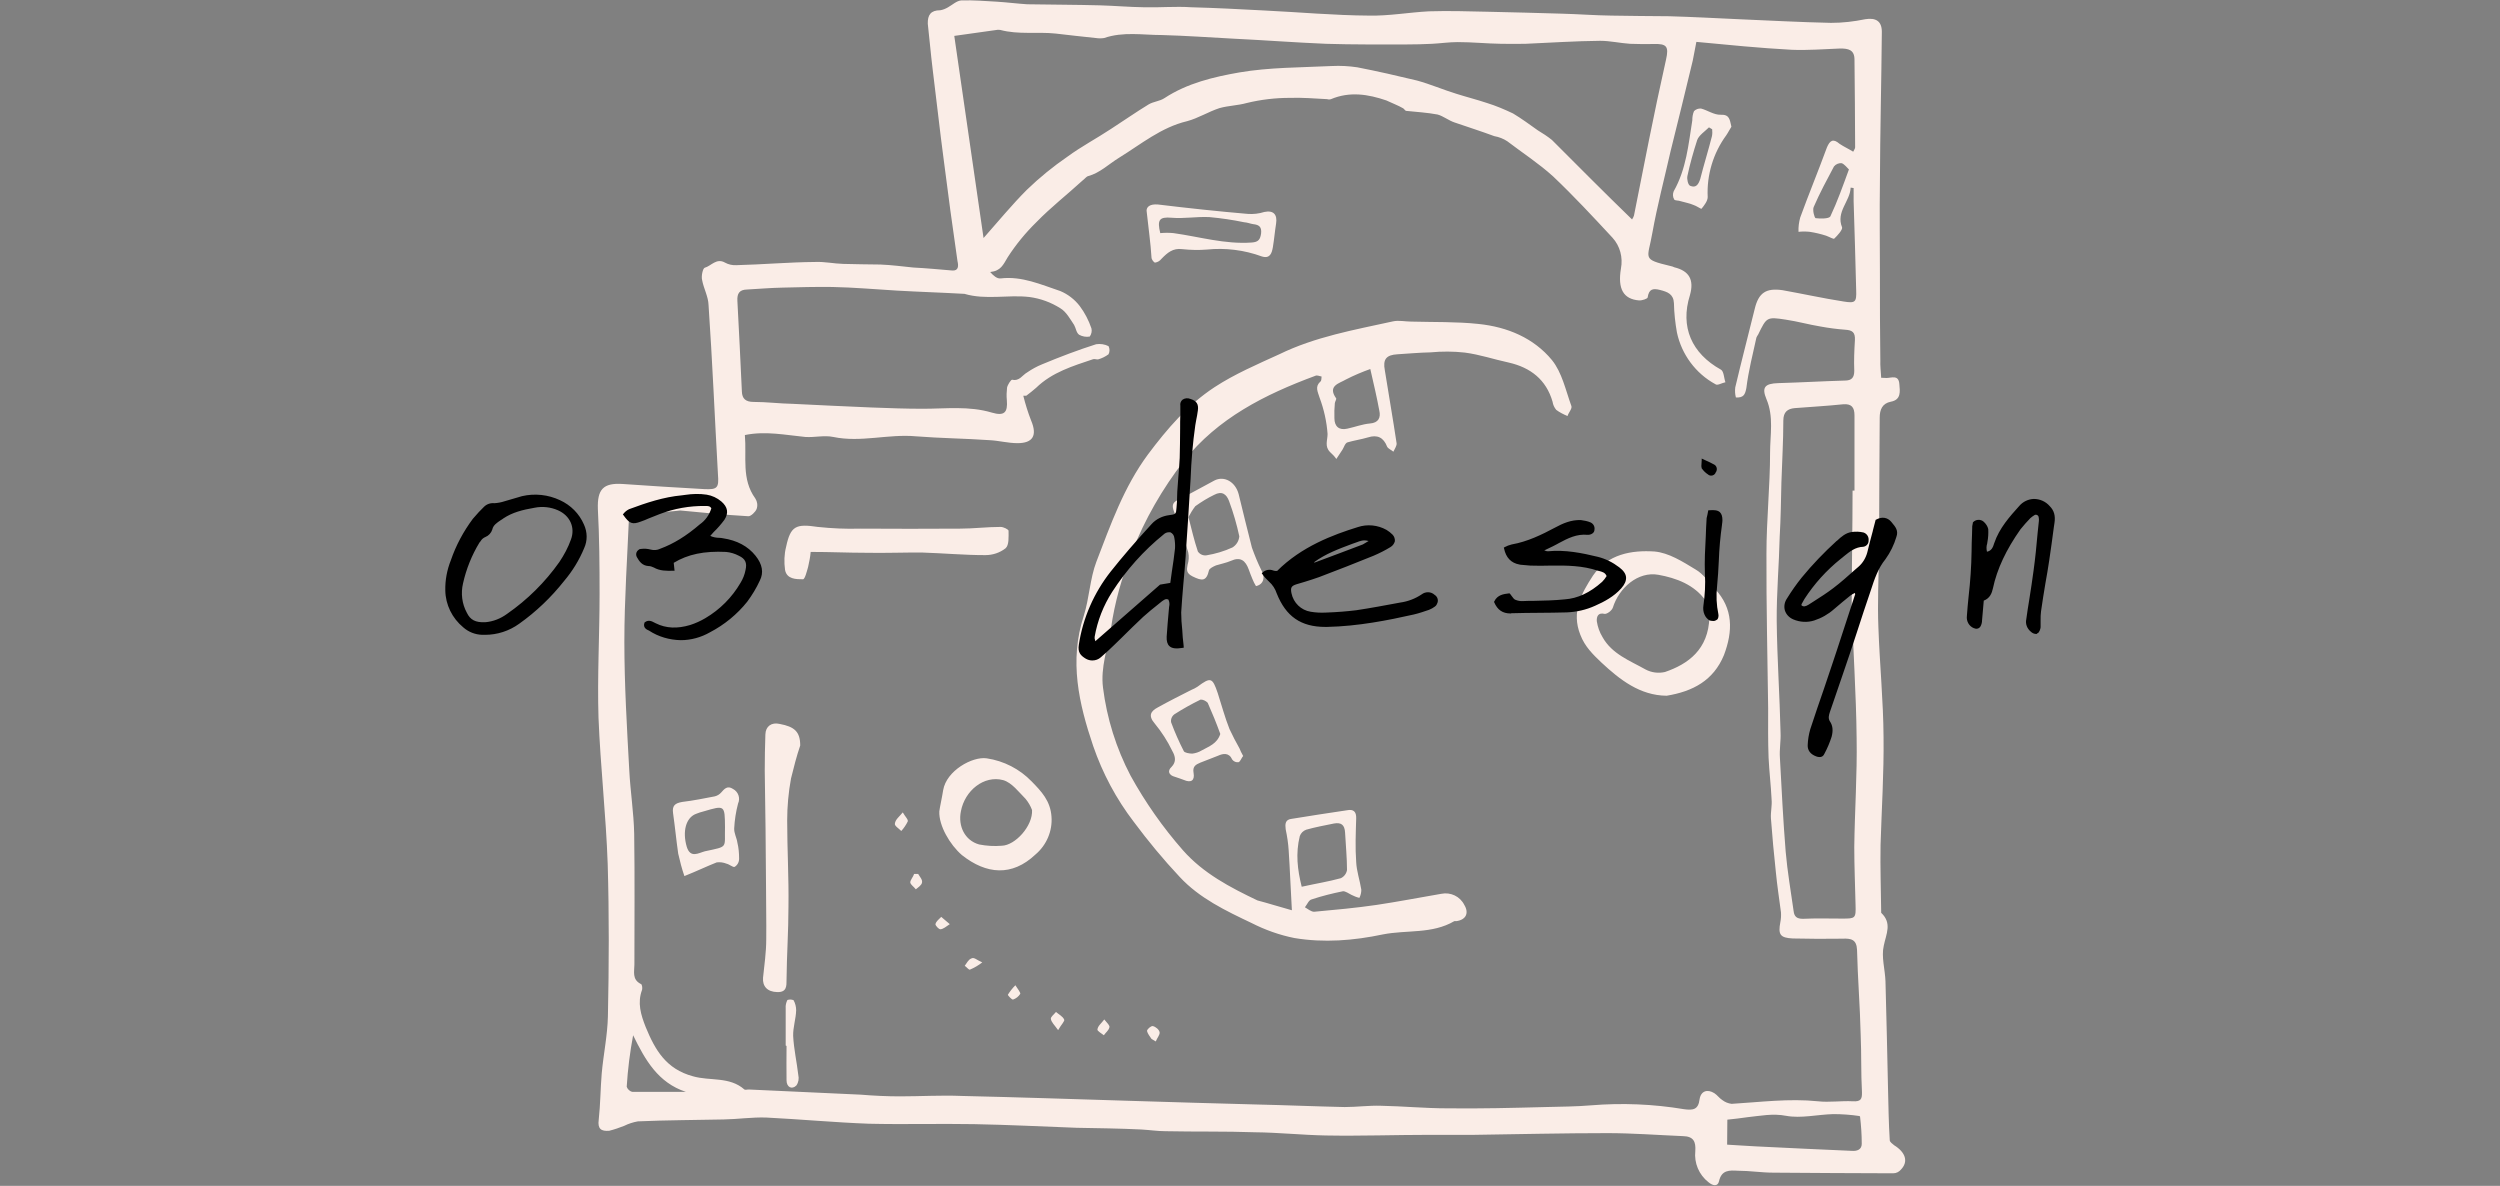 <?xml version="1.0" encoding="utf-8"?>
<!-- Generator: Adobe Illustrator 21.1.0, SVG Export Plug-In . SVG Version: 6.00 Build 0)  -->
<svg version="1.1" id="Layer_1" xmlns="http://www.w3.org/2000/svg" xmlns:xlink="http://www.w3.org/1999/xlink" x="0px" y="0px"
	 viewBox="0 0 1170 555" style="enable-background:new 0 0 1170 555;" xml:space="preserve">
<rect x="0" y="0" width="1170" height="555" fill="#808080" stroke="none"/>
<style type="text/css">
	.st0{fill:#FAEDE7;}
</style>
<title>3-design</title>
<path class="st0" d="M880.4,176.8c1.4,0,1.8,0.1,2.4,0.1c2.4,0,5.8-1.7,6.1,2.9c0.3,3.4,0.9,7.3-4,8.2c-4,0.8-5.2,3.7-5.2,7.5
	c-0.2,21-0.2,41.9-0.3,62.8c-0.2,11.9-0.8,23.8-0.3,35.6c0.6,17.1,2.3,34.1,2.4,51.2c0.2,16.8-0.9,33.5-1.4,50.3
	c-0.2,10.7,0.2,21.2,0.3,31.8c5.2,4.9,2.3,9.9,1.2,15.4c-1.2,5.2,0.6,11,0.8,16.6c0.5,16.9,0.8,33.8,1.2,50.6
	c0.2,8.1,0.3,15.8,0.8,23.8c0,0.9,1.4,1.8,2.1,2.4c5.3,3.3,6.7,7.6,3.2,11.3c-0.9,1.1-2.2,1.8-3.7,1.8c-18.6,0-37.3-0.2-56.1-0.3
	c-5.5,0-11-0.9-16.6-0.9c-3.8-0.2-7.6-0.5-8.8,4.9c-0.6,2.7-3,2.1-4.9,0.5c-4.5-3.5-6.8-9-6.2-14.6c0.3-4.4-0.8-6.9-5.8-7
	c-11.9-0.5-23.6-1.4-35.3-1.4c-20.7,0-41.4,0.5-62.3,0.8h-20.7c-16.2,0-32.6,0.6-48.8,0.3c-11-0.2-22.1-1.4-33.2-1.5
	c-13.9-0.5-27.7-0.2-41.8-0.5c-3.8,0-7.6-0.6-11.4-0.8c-10.1-0.5-20.1-0.6-30.3-0.8c-16-0.6-31.8-1.4-47.8-1.7
	c-16.5-0.3-32.9,0.2-49.4-0.2c-16.1-0.6-32.1-2.1-48.1-2.9c-6.7-0.2-13.4,0.8-19.8,0.9c-13.4,0.3-26.8,0.3-40.2,0.9
	c-2.2,0.4-4.4,1.1-6.4,2.1c-2.3,0.9-4.6,1.7-7,2.3c-3.7,0.3-5.5-0.8-4.9-5.2c0.8-7.2,0.8-14.5,1.4-21.6c0.8-9,2.7-17.8,2.9-26.8
	c0.5-23.8,0.6-47.4-0.1-71.3c-0.8-22.9-3.4-45.6-4.3-68.4c-0.6-19.2,0.5-38.7,0.5-57.9c0-13.4-0.1-26.7-0.8-39.8
	c-0.3-9.1,2.4-12.3,11.6-11.7c12.8,0.9,25.6,1.7,38.2,2.4c6.2,0.3,6.9-0.6,6.4-6.9c-1.5-26.5-2.6-53-4.4-79.2c-0.1-4-2.3-7.8-3-11.7
	c-0.5-1.8,0.3-5.5,1.2-5.8c3-0.8,5.5-4.7,9.5-2.4c1.6,0.9,3.5,1.3,5.3,1.2c12.3-0.3,24.5-1.4,36.9-1.5c4.4-0.2,8.8,0.8,13.1,0.9
	c5.8,0.2,11.6,0.2,17.4,0.3c5.2,0.2,10.4,0.9,15.4,1.4c6.1,0.3,12.2,0.9,18.3,1.4c3,0.2,2.9-2.3,2.4-4.4
	c-2.3-15.7-4.4-31.4-6.4-47.1c-1.9-14.2-3.4-28.2-5.2-42.5c-0.9-7.3-1.5-14.5-2.3-21.5c-0.1-4.1,1.4-6.3,5.8-6.3
	c1.3-0.2,2.5-0.7,3.7-1.4c2.1-1.2,4-3,6.1-3.2c5.8-0.2,11.3,0.3,16.9,0.6c4.7,0.3,9.3,0.9,14,1.2c11.4,0.2,22.9,0.2,34.1,0.5
	c6.9,0.2,13.7,0.8,20.6,0.9c7.5,0.2,14.6-0.5,22.1,0c11.4,0.3,22.7,0.9,34.1,1.5c16.5,0.8,32.8,2.3,49.1,2.4c9.3,0.2,18.6-1.5,28-2
	c9.3-0.3,18.6,0,27.7,0.2C707.8,5.8,719.4,6,731,6.4c7.6,0.2,15.4,0.8,23,0.9c9,0.2,18.1,0.2,27.1,0.3c10.8,0.3,21.8,0.9,32.8,1.4
	c14.3,0.6,28.6,1.4,43,1.7c5.4,0,10.7-0.6,16-1.7c4.9-0.8,7.8,0.8,7.8,5.9c-0.2,23.5-0.8,46.9-0.9,70.2c-0.2,14.5,0,29,0,43.3
	c0,13.6,0,26.8,0.2,40.4C879.9,171,880.2,173.7,880.4,176.8z M294.5,239.2c-0.9,21.3-2.3,41.3-2.3,61.1c0,20,1.2,40.2,2.3,60.2
	c0.5,9.9,2.1,19.8,2.3,29.7c0.3,20.4,0.1,41,0.1,61.2c0,3.2-1.2,7,3,9.1c0.6,0.1,0.8,1.8,0.6,2.7c-2.3,6.1-0.6,11.7,1.7,17.5
	c4.4,10.7,9.5,19.6,22.1,23c7.9,2.3,17.1,0,24.1,6.2c0.5,0.3,1.5-0.1,2.3,0l52.1,2.4c6.1,0.5,12.3,0.8,18.4,0.8
	c9.5,0,19.2-0.6,28.8-0.2c26.5,0.6,52.7,1.5,79.2,2.3c19.7,0.6,39.3,1.2,58.8,1.7c13.7,0.3,27.4,0.9,41.3,1.2
	c5.8,0,11.4-0.8,17.1-0.6c10.2,0.2,20.6,1.2,30.9,1.2c15.4,0.2,30.6-0.2,46-0.6c7-0.2,14.3-0.2,21.3-0.8c14.5-1.2,29.1-0.6,43.5,1.8
	c4.3,0.6,6.7,0.2,7.3-4.6c0.6-4,3.7-4.9,6.9-2.9c1.4,0.9,2.3,2.3,3.7,3.2c1.3,1,2.8,1.6,4.4,1.8c13.4-0.8,26.8-2.6,40.4-1.2
	c5.3,0.6,11-0.3,16.3,0c3.7,0.2,4.4-0.9,4.3-4.3c-0.5-9-0.2-17.7-0.6-26.7c-0.3-13.4-1.4-26.7-1.7-39.8c-0.2-4.9-2.7-5.5-6.9-5.3
	c-7.8,0.1-15.4,0.1-23.2-0.1c-5.9-0.3-6.9-1.8-5.8-7.6c0.3-1.5,0.4-3,0.3-4.6c-0.8-6.2-1.8-12.6-2.4-18.9
	c-0.9-8.4-1.7-16.8-2.3-25.1c-0.2-3,0.6-5.9,0.3-9c-0.3-6.4-1.1-13-1.4-19.4c-0.3-7.8-0.2-15.5-0.2-23.2
	c-0.3-24.1-0.9-48.1-0.8-72.2c0-15.9,1.7-31.7,1.7-47.4c0-8.2,1.8-16.8-1.7-25c-2.3-5.5-0.8-7.3,5.5-7.5c10.5-0.3,20.7-0.9,31.2-1.2
	c3.2,0,4.4-1.4,4.4-4.6c-0.2-4.7,0-9.4,0.3-14.3c0.2-3.7-1.2-4.7-4.6-4.9c-3.9-0.3-7.7-0.8-11.5-1.5c-5.5-0.9-10.8-2.4-16.2-3.2
	c-9-1.4-9-1.2-13,7c-0.3,0.4-0.6,0.9-0.8,1.4c-1.7,7.8-3.7,15.5-4.7,23.6c-0.6,3.2-1.4,4.6-4.9,4.4c-0.4-1.5-0.5-3.1-0.3-4.7
	c2.9-12.3,6.1-24.5,9.1-36.7c1.8-7.6,5.3-9.9,13-8.8c9.5,1.7,19,3.8,28.6,5.3c5.5,0.9,6.1,0.3,5.9-5.2c-0.3-13.9-0.8-27.7-1.2-41.7
	V88l-1.4-0.2c-0.2,6.4-7,11.3-4,18.6c0.3,1.1-2.1,3.8-3.7,5.3c-0.3,0.3-2.4-0.9-3.8-1.4c-2.5-0.8-5-1.4-7.6-1.8
	c-1.8-0.2-3.6-0.2-5.3,0c-0.1-2.3,0.2-4.5,0.8-6.7c4-11,8.4-21.6,12.5-32.8c1.4-3.3,2.9-4.3,5.9-1.7c2.1,1.4,4.3,2.4,6.4,3.7
	c0.6-1.2,0.9-1.5,0.9-2.1c0-13.7-0.2-27.3-0.3-41c0-4.7-3-5.2-6.7-5.2c-7.6,0.3-15.1,0.9-22.7,0.6c-14.9-0.8-29.9-2.3-44.6-3.7
	c-0.8,3.7-1.1,6.2-1.7,8.8c-3.3,14-6.9,28.2-10.4,42.5c-2.9,12.8-6.2,25.3-8.5,38.1c-2.1,12.3-5.2,12.2,8.5,15.5
	c0.6,0.1,1.2,0.3,1.8,0.6c7,1.7,9.3,5.9,7.3,13c-4.7,14.9,0.8,27.3,14.5,34.9c1.4,0.8,1.4,4,2.1,5.9c-1.7,0.3-3.8,1.7-4.7,0.9
	c-9.2-5-15.8-13.9-18-24.2c-0.8-4.5-1.3-9.1-1.4-13.7c-0.2-4.3-3-5.3-6.5-6.2c-3.2-0.8-5.2-0.6-5.8,3.5c0,0.6-2.7,1.5-4,1.4
	c-7.3-0.6-10.1-5.3-8.5-14.9c1-5.2-0.4-10.6-4-14.5c-9.1-9.8-18.1-19.5-27.7-28.6c-6.7-6.1-14.3-11-21.5-16.5
	c-1.8-1.2-3.9-2-6.1-2.4c-6.2-2.3-12.5-4.3-18.6-6.4c-2.7-0.9-5.3-3-7.9-3.7c-4.7-0.9-9.8-1.2-14.6-1.7c-0.6,0-0.9-0.8-1.5-1.2
	c-2.4-1.4-5.2-2.4-7.9-3.7c-8.5-2.9-17.1-4.3-25.9-0.6c-0.6,0.2-1.2,0.2-1.8,0c-5.9-0.3-11.6-0.8-17.5-0.6c-6.8,0-13.5,0.8-20.1,2.4
	c-4.3,1.2-8.5,1.2-12.8,2.4c-5.2,1.7-9.9,4.7-15.1,6.1c-12.2,2.9-21.6,10.8-32,17.2c-4.7,2.9-8.8,7-14.3,8.5
	c-0.9,0.2-1.7,1.4-2.7,2.1c-7.2,6.6-14.8,12.5-21.6,19.5c-5.1,5-9.6,10.5-13.4,16.4c-2.1,3.5-3.2,6.4-8.2,6.9c1.5,1.7,3.2,3.2,4.9,3
	c9.9-1.2,18.9,2.9,27.9,5.9c3.6,1.5,6.7,3.9,9.1,7c2.4,3.2,4.2,6.7,5.5,10.5c0.3,1.3,0,2.7-0.8,3.8c-1.7,0.3-3.4,0-4.9-0.8
	c-1.4-0.9-1.5-3-2.4-4.6c-1.8-2.7-3.7-6.2-6.4-7.8c-4.4-2.8-9.3-4.6-14.5-5.3c-10.1-1.2-20.4,1.5-30.5-1.5h-0.3
	c-10.5-0.6-20.7-0.9-31.2-1.5c-10.1-0.6-20.1-1.5-30.3-1.7c-7.8-0.1-15.4,0.1-23.2,0.3c-5.5,0.1-11.3,0.6-16.8,0.9
	c-3.4,0.1-4.6,1.8-4.4,5.3c0.8,14,1.4,28.2,2.1,42.4c0.1,3.4,1.8,4.9,5.5,4.9c6.1,0,12.3,0.8,18.4,0.9c12.2,0.6,24.5,1.2,36.7,1.7
	c7.9,0.3,16,0.6,24.1,0.6c10.8,0,21.6-1.4,32.3,1.8c5.8,1.7,7.5,0,7-5.9c-0.2-1.9-0.1-3.9,0.1-5.8c0.3-1.4,1.8-3.7,2.4-3.7
	c3.4,0.8,4.7-2.1,7-3.4c2.2-1.5,4.5-2.8,7-3.8c8.4-3.5,16.8-6.7,25.3-9.4c2-0.3,4,0,5.8,0.9c0.6,1.2,0.6,2.6,0,3.8
	c-1.5,1.1-3.1,1.9-4.9,2.4c-0.6,0.1-1.7-0.3-2.3-0.1c-9.5,3.2-19.2,6.1-26.7,13.4c-1.5,1.3-3,2.5-4.6,3.7h-1.4c1,4,2.2,7.9,3.7,11.7
	c2.9,6.9,0.8,10.5-6.4,10.5c-4.4,0-8.8-1.2-13.1-1.4c-11.4-0.8-23-0.9-34.4-1.8c-13-1.2-25.8,3-38.7,0.3c-4.3-0.9-8.8,0.3-13.1,0
	c-9.3-0.9-18.6-2.9-28.3-0.9c0.9,10.4-1.7,20.6,4.9,29.7c0.9,1.4,1.2,3.2,0.6,4.9c-0.6,1.5-2.7,3.4-3.8,3.4
	c-10.7-0.6-21.3-1.7-32-2.7C310.6,239.9,302.5,239.9,294.5,239.2z M763.8,102.7c0.4-0.6,0.7-1.2,0.9-1.8c3.2-15.8,6.2-31.7,9.5-47.4
	c1.7-8.5,3.7-17.1,5.5-25.6c1.4-6.2,0.3-7.5-5.8-7.3c-3.7,0.1-7.5,0-11-0.1c-4.7-0.3-9.3-1.4-14-1.4c-11.6,0.1-23.5,0.9-35,1.4
	c-3.8,0.1-7.6,0-11.3,0c-6.9-0.1-13.6-0.8-20.4-0.8c-4,0-8.1,0.6-12,0.8s-8.1,0.3-12,0.3c-12.5,0-25.1,0.1-37.6-0.3
	c-14.5-0.6-28.8-1.7-43.3-2.4c-11.3-0.6-22.4-1.4-33.5-1.7c-9,0-18.1-1.7-27.1,1.4c-1.3,0.2-2.5,0.2-3.8,0
	c-6.2-0.6-12.6-1.4-18.9-2.1c-8.5-0.9-17.4,0.6-25.9-1.7c-0.8-0.1-1.5-0.1-2.3,0.1l-19.2,2.7l13.7,94.6c6.9-7.8,13.4-15.7,20.3-22.6
	c5.9-5.7,12.3-10.9,19-15.5c6.4-4.7,13.6-8.5,20.4-13c5.9-3.8,11.6-7.8,17.5-11.4c2.3-1.4,5.3-1.5,7.5-3c10.7-7,23-9.9,35-12
	c14-2.4,28.8-2.3,43.3-3c4-0.2,7.9,0,11.9,0.6c9.3,1.8,18.9,4,28,6.2c6.2,1.7,12.2,4.3,18.4,6.2c4.7,1.5,9.5,2.7,14.3,4.3
	c4.2,1.3,8.2,3,12.2,4.9c4,2.4,7.8,5.2,11.6,7.9c2.3,1.4,4.5,2.8,6.6,4.5C738.5,77.7,750.8,90.1,763.8,102.7z M867,229.6h0.9v-35.2
	c0-3.8-1.4-5.5-5.3-5.2c-7.6,0.8-15.2,1.2-22.7,1.8c-3.3,0.3-5.3,1.8-5.3,5.8c0,9.8-0.6,19.2-0.9,28.9c-0.2,8.5-0.3,16.9-0.8,25.4
	c-0.3,13.1-1.5,26.5-1.4,39.6c0.2,17.4,1.4,34.9,1.8,52.1c0.2,4-0.6,7.9-0.3,11.9c0.8,14.6,1.5,29.2,2.7,43.9
	c0.8,9.3,2.4,18.4,3.7,27.7c0.3,2.7,1.5,3.7,4.4,3.7c6.1-0.3,12.3-0.1,18.4-0.1s6.4-0.1,6.2-6.4c-0.2-9-0.6-18.1-0.6-27.1
	c0.2-16.9,1.4-33.8,1.1-50.9c-0.2-21-1.7-41.8-2.3-62.6C866.6,265.4,867,247.6,867,229.6z M808.3,535.7c4.3,0.2,8.7,0.6,13.4,0.8
	c15.1,0.8,29.9,1.4,45,2.1c2.4,0.2,4.6-0.6,4.6-3.3c0-4.3-0.3-8.5-0.8-12.8c-0.1,0-0.2-0.1-0.3-0.2c-4-0.6-8.1-0.9-12.2-0.9
	c-7.5,0.2-15.1,2.1-22.1,0.8c-6.2-1.2-11.9,0-17.7,0.6c-3.3,0.5-7,0.9-9.8,1.2L808.3,535.7L808.3,535.7z M321,511
	c-13-4.3-19-14.8-24.7-26.5c-1.5,8-2.5,16-3,24.1c0.4,1.2,1.5,2.2,2.7,2.4H321z M865.3,79.3c-0.9-0.9-2.1-2.4-3.3-2.9
	c-1.4-0.2-2.8,0.4-3.7,1.5c-3.3,6.2-6.7,12.5-9.5,19c-0.6,1.4,0.3,4.9,0.9,5.2c2.3,0.3,6.2,0.3,6.9-0.8
	C859.9,94.3,862.4,87.2,865.3,79.3z M604.6,426c-0.6-10.2-0.9-19.2-1.5-28c-0.2-3.3-0.7-6.6-1.4-9.9c-0.3-2.4-0.3-4.6,2.9-4.9
	c8.5-1.4,17.1-2.7,25.8-4c3-0.6,4.4,0.6,4.3,3.8c-0.2,6.9-0.5,13.6,0,20.4c0.2,4.4,1.7,8.5,2.4,13c0,1.3-0.3,2.6-0.9,3.8
	c-1.3-0.3-2.5-0.8-3.7-1.4c-1.2-0.6-2.9-1.8-4-1.7c-4.9,1-9.8,2.2-14.6,3.8c-1.4,0.3-2.1,2.3-3.2,3.7c1.4,0.8,2.9,2.1,4.3,2.1
	c9.8-0.9,19.7-1.8,29.2-3.2c10.1-1.5,20.3-3.5,30.3-5.2c4.4-0.9,8.8,1.2,10.8,5.2c2.3,3.8,0.8,7-3.8,7.6c-0.3,0-0.8-0.1-0.9,0
	c-10.4,6.1-22.2,4-33.4,6.2c-13.7,2.9-27.6,4-41.4,1.7c-7-1.4-13.7-3.8-20-7c-12.2-5.8-24.4-11.6-33.7-21.6
	c-7.7-8.2-14.8-16.8-21.5-25.8c-8.2-10.7-14.6-22.7-19-35.5c-6.7-19.8-11.3-39.8-4.4-60.9c2.6-8.2,2.9-17.4,5.9-25.3
	c6.7-17.4,12.8-34.9,24.2-50.3c9-12,18.6-23.2,31.1-31.4c9.3-6.1,20-10.7,30.3-15.4c16.8-8.2,35-11.4,53.2-15.4
	c2.7-0.6,5.8,0.1,8.5,0.1c10.5,0.3,21.2,0,31.5,1.1c13.6,1.4,25.9,6.6,34.4,16.9c4.7,5.8,6.4,14,9.1,21.5c0.5,1.2-1.4,3.2-1.8,4.7
	c-1.9-0.8-3.7-1.7-5.3-2.9c-0.9-1.1-1.5-2.4-1.7-3.8c-3-10.4-10.4-16-20.4-18.3c-7-1.5-13.7-3.8-20.7-4.7c-5.3-0.6-10.7-0.6-16-0.1
	c-5.2,0.1-10.5,0.6-15.5,0.9c-5.2,0.3-6.9,2.3-5.9,7.5c1.8,11.4,3.8,22.7,5.5,34.1c0.2,1.1-0.9,2.7-1.5,4c-0.9-0.8-2.4-1.4-2.9-2.3
	c-1.7-4.4-4.6-5.8-9-4.4c-3,0.9-6.4,1.4-9.5,2.3c-1.2,0.3-1.7,2.3-2.4,3.4l-2.9,4.4c-0.8-1.2-1.8-2.2-2.9-3.2
	c-2.7-2.7-1.2-5.5-1.2-8.5c-0.4-5.8-1.7-11.5-3.7-16.9c-0.9-2.9-2.3-5.2,0.3-7.6c0.6-0.3,0.5-1.7,0.6-2.4c-0.9-0.1-2.1-0.8-3-0.3
	c-23.5,8.7-45.6,19.8-61.5,39.9c-10,12.9-18.2,27.2-24.2,42.4c-4.7,11.6-8.1,23.6-9.9,36c-1.5,9.1-4.9,18.1-3.7,27.6
	c1.8,14.4,6.2,28.4,12.9,41.2c6.9,12.5,15.1,24.2,24.5,34.9c9.5,10.8,22.1,17.4,34.9,23.5C593.5,422.7,599.1,424.5,604.6,426z
	 M609.2,415c6.7-1.5,12.5-2.4,18.3-4c1.5-0.7,2.6-2.1,2.9-3.8c0-5.9-0.6-11.6-0.9-17.5c-0.2-3.7-1.8-4.9-5.2-4.3
	c-4.4,0.9-8.8,1.7-13,2.9c-1.4,0.5-2.5,1.6-3,3C606.3,399.4,607.2,407,609.2,415L609.2,415z M641.3,172.7c-3.9,1.4-7.7,3-11.4,4.9
	c-3,1.8-8.8,2.9-4.6,8.8c0.3,0.3-0.5,1.5-0.6,2.3c-0.2,2.3-0.3,4.7-0.2,7c0,4,2.3,5.8,6.1,4.9c3.7-0.8,7-2.1,10.5-2.4
	c4-0.3,5.2-2.7,4.4-6.1C644.4,186.1,643,180.1,641.3,172.7L641.3,172.7z M780,325.6c-12.5-0.1-21.9-7.5-30.5-15.5
	c-4-3.8-7.8-7.5-9.9-13c-4.3-10.8,0.5-19.4,5.9-27.7c6.9-10.1,18.1-12,28.8-11.3c6.7,0.6,13.1,4.7,19.2,8.4c3.7,2.1,6.1,5.9,9,9
	c8.8,9.3,8.5,20,4.3,31.1C801.9,318.5,792.2,323.6,780,325.6z M800,288.8c-0.6-2.6-0.5-5.8-1.7-7.6c-5.3-7.6-13.9-10.7-22.2-12.2
	c-9.5-1.7-18.4,6.1-21.3,15.4c-0.5,1.4-2.7,3-3.8,2.9c-3.3-0.8-3.8,1.5-3.7,3.4c0.4,2.7,1.3,5.2,2.7,7.5c4.4,7.9,12.8,11,20.1,15.1
	c2.8,1.5,6,1.9,9.1,1.2C790,310.8,799.6,304,800,288.8L800,288.8z M374.5,348.9c-1.7,5-3,10.1-4.3,15.4c-1.2,6.5-1.8,13.1-1.8,19.7
	c0,13.6,0.8,26.8,0.6,40.4c0,11.4-0.8,22.7-0.9,34.1c0,3,0.1,5.9-4.3,5.8c-4.7-0.1-7-2.7-6.7-6.7c0.6-5.9,1.5-11.9,1.5-18
	c0.1-8.2-0.1-16.5-0.1-24.7c-0.1-18.1-0.3-36-0.6-54.1c0-5.8,0.1-11.4,0.3-17.1c0.1-3.8,2.9-5.8,6.7-4.9
	C371.8,340.1,374.5,342.4,374.5,348.9z M379.4,258.3c-0.2,2.4-0.7,4.7-1.2,7c-0.6,2.1-1.5,5.8-2.4,5.8c-3.2,0-7.6,0-8.4-4.4
	c-0.5-3.6-0.4-7.3,0.5-10.8c2.1-9.9,4.7-10.8,14.8-9.3c6.6,0.7,13.2,1,19.8,0.8c15.5,0.1,31.2,0.1,46.9,0c6.2,0,12.5-0.8,18.9-0.8
	c1.4,0,3.7,1.2,3.7,1.8c0,2.9,0.3,6.7-1.4,8.2c-2.7,2.1-6,3.2-9.5,3.2c-9.8,0-19.6-0.9-29.2-1.2c-9-0.1-17.8,0.3-26.8,0.1
	C396.8,258.7,388.9,258.3,379.4,258.3L379.4,258.3z M439.6,379.7c0.3-2.3,1.2-6.1,1.8-9.9c1.5-9.1,13.7-15.9,20.4-14.9
	c8,1.2,15.4,5,21,10.8c4.6,4.7,8.8,9.1,9.3,16.5c0.5,6.7-2.3,13.3-7.5,17.7c-11,10.4-23,9.3-34.4,0.3
	C444.5,395.3,439.3,386.3,439.6,379.7z M483,379.1c-0.7-1.9-1.7-3.6-3-5.2c-3.2-3.2-6.4-7.6-10.5-8.8c-9-2.4-18,4.9-19.8,14.6
	c-1.4,6.9,1.8,13.6,8.5,15.5c3.5,0.7,7.1,0.9,10.7,0.6C475.1,395.6,483.4,386.6,483,379.1L483,379.1z M536.6,98.6
	c0-1.7,1.4-3.2,5.3-2.9c14,1.7,28,3.2,42,4.4c2.6,0.2,5.3-0.1,7.8-0.9c4.3-0.9,6.2,1.2,5.5,5.5c-0.6,3.7-0.9,7.5-1.5,11
	c-0.5,2.9-1.4,5.5-5.2,4.3c-8.2-3-17-4.1-25.8-3.2c-3.8,0.3-7.6,0.2-11.4-0.2c-4.4-0.6-7,1.7-9.8,4.6c-0.7,0.9-1.7,1.5-2.9,1.7
	c-0.6,0-1.7-1.5-1.7-2.4C538.5,113.8,537.5,107,536.6,98.6z M543,109.1c2.1-0.2,4.2-0.2,6.2,0c12.2,1.7,24.1,5.3,36.6,4.4
	c3.2-0.2,4-1.5,4.4-4.3c0.3-3-0.9-4-3.7-4.3c-1.4-0.2-2.7-0.8-4.3-0.9c-5.3-1.1-10.7-1.9-16.2-2.4c-5.9-0.3-11.9,0.8-17.7,0.3
	S541.5,102.9,543,109.1L543,109.1z M587.8,274.3c-0.7-1.1-1.2-2.2-1.7-3.4c-0.6-1.5-1.2-2.9-1.7-4.4c-1.5-4.1-3.8-6.1-8.4-4
	c-2.1,0.9-4.6,1.4-6.9,2.1c-1.4,0.6-3,1.4-3.3,2.3c-1.2,5.3-3.3,5-7.6,2.9c-3-1.5-2.9-3-2.4-5.5c0.6-1.9,0.7-3.9,0.3-5.8
	c-1.8-6.4-4.4-12.8-6.7-19.2c-0.9-2.4-0.9-4,1.8-5.3c5.9-2.9,11.4-6.1,17.1-9.1c4.6-2.4,9.9,0.6,11.4,6.4c2.1,8.4,4,16.6,6.2,25
	c1.3,3.6,2.7,7.1,4.4,10.5C592.2,270,591.5,273.5,587.8,274.3z M556.2,242c1.5,5.9,2.7,11,4.4,16.1c0.9,1.3,2.4,2,4,1.8
	c4.2-0.7,8.3-1.9,12.2-3.7c1.8-1.1,3-3,3.2-5.2c-1.2-5.6-2.8-11.1-4.8-16.5c-1.2-3.2-3.3-4.9-7-2.9c-3.1,1.5-6,3.3-8.8,5.3
	C558.1,238.6,557.1,240.3,556.2,242z M581.8,353.8c-0.8,0.9-1.2,2.4-2.1,2.9c-1.2,0.2-2.3-0.3-3-1.2c-1.5-3.4-4.3-2.9-6.7-1.8
	c-2.4,0.9-5.5,2.1-8.2,3.2c-2.1,0.9-3.8,1.7-3.2,4.9c0.6,3.5-1.2,4.7-4.6,3.2c-1.4-0.6-2.7-0.9-4-1.4c-3.2-0.8-3.7-2.9-1.7-4.7
	c2.3-2.4,1.8-4.9,0.3-7.5c-2.2-4.6-5-8.9-8.2-12.8c-3.2-3.7-1.8-5.8,1.4-7.5c5.2-2.9,10.4-5.5,15.7-8.2c1-0.4,2-0.9,2.9-1.5
	c6.2-4.6,7-4.4,9.5,3c1.8,5.5,3.3,11.3,5.5,16.8c1.4,3,3,6.1,4.7,9.1C580.4,351.2,581,352.3,581.8,353.8L581.8,353.8z M571.1,343.5
	c-1.8-5-3.8-9.9-5.9-14.6c-0.9-0.9-2.1-1.5-3.3-1.5c-4.3,2.1-8.4,4.4-12.3,6.9c-1.2,0.9-1.8,2.4-1.5,3.8c1.7,4.6,3.7,9.1,5.9,13.4
	c0.3,0.8,2.7,1.2,4,1.2c1.6-0.2,3.1-0.7,4.4-1.5C565.8,349.3,569.6,348.1,571.1,343.5L571.1,343.5z M320.3,410
	c-1.2-3.4-2.1-7-2.9-10.5c-0.9-6.2-1.5-12.6-2.4-18.9c-0.5-3.5,0.8-4.7,4.3-5.3c5.2-0.6,10.4-1.7,15.2-2.6c1.2-0.3,2.2-0.9,3-1.8
	c1.5-1.7,2.9-3.4,5.5-1.7c2.5,1.3,3.6,4.3,2.4,6.9c-1,3.8-1.6,7.7-1.8,11.6c-0.1,2.3,1.2,4.4,1.5,6.7c0.6,2.4,0.8,5,0.8,7.5
	c0,1.6-0.8,3-2.1,3.8c-0.8,0.3-2.4-1.2-3.8-1.5c-1.5-0.6-3-0.8-4.6-0.6C330.6,405.5,326.1,407.7,320.3,410z M339.3,387
	c-0.1-10.2-0.1-10.2-9.9-7.3c-1.2,0.3-2.5,0.7-3.7,1.2c-4.7,1.8-6.4,8.2-4.3,15.4c1.7,5.5,5.5,2.9,8.5,2.1
	C341.1,396,339,397.1,339.3,387L339.3,387z M810.3,59.3c-0.8,1.2-1.5,2.7-2.4,4c-6.1,8.3-9.2,18.6-8.7,28.9c0,1.8-1.5,3.8-2.9,5.5
	c-0.2,0.2-2.4-1.4-3.8-1.8c-1.8-0.8-3.8-1.1-5.8-1.7c-1.2-0.5-2.9-0.2-3.2-0.9c-0.7-1.2-0.7-2.6-0.2-3.8c5.9-10.4,6.9-21.9,8.7-33.2
	c0-1.5,0.2-2.9,0.8-4.3c0.9-0.9,2.1-1.3,3.3-1.2c3,0.8,6.1,3,9.1,2.9C809.5,53.5,809.5,56,810.3,59.3z M801.3,60.5l-1.5-0.9
	c-1.8,1.8-4.7,3.7-5.5,5.9c-1.8,5.6-3.4,11.2-4.6,16.9c-0.3,1.4,0.3,4.3,1.4,4.6c2.7,1.1,3.8-0.8,4.6-3.2c1.7-6.7,3.8-13.4,5.5-20.1
	C801.4,62.7,801.4,61.6,801.3,60.5z M367.7,489.3v-17.5c-0.1-1.3,0.2-2.6,0.8-3.8c0.9-0.3,2-0.3,2.9,0.1c0.8,1.5,1.2,3.1,1.2,4.7
	c-0.1,4-1.5,7.9-1.4,12c0.3,6.1,1.7,12.2,2.4,18.3c0.4,1.7,0.1,3.5-0.9,4.9c-2.1,2.1-4.6,0.8-4.6-2.4c-0.1-5.3,0-10.8,0-16.1
	L367.7,489.3z M495.2,482.1c-1.7-2.4-3.2-3.7-3.4-5.3c-0.1-0.9,1.5-2.1,2.4-3.2c1.4,1.2,3.2,2.1,3.8,3.5
	C498.5,477.8,496.7,479.4,495.2,482.1z M422.5,380.2c1.2,2.1,2.7,3.4,2.3,4.3c-0.8,1.6-1.8,3.1-3,4.4c-1.2-1.2-3.2-2.4-3-3.4
	C419,383.5,420.9,382.2,422.5,380.2z M429.7,409c0.8,1.4,2.1,2.7,1.8,4c-0.1,1.2-1.8,2.3-2.9,3.2c-0.9-1.2-2.4-2.1-2.6-3.2
	c0-1.2,1.4-2.6,1.8-4H429.7z M516.8,477.1c1.4,1.7,2.7,2.9,2.4,3.7c-0.3,1.4-1.7,2.4-2.6,3.7c-1.2-0.9-3.2-2.1-3-2.7
	C513.8,480.1,515.3,479.1,516.8,477.1L516.8,477.1z M459.7,450.4c-1.8,1.4-3.7,2.5-5.8,3.4c-0.6,0.1-1.7-1.4-2.4-1.8
	c0.9-1.2,1.7-2.9,3-3.4C455.9,447.8,456.9,449.2,459.7,450.4L459.7,450.4z M475.2,461.1c1.2,1.8,2.4,3.4,2.3,4
	c-0.8,1.3-2,2.2-3.4,2.7c-0.6,0.1-2.6-2.1-2.4-2.3C472.7,463.9,473.9,462.4,475.2,461.1L475.2,461.1z M538.9,486.2
	c-0.8-1.2-1.8-2.4-2.1-3.7c0-0.8,1.8-2.4,2.7-2.3c1.4,0.3,3,1.7,3.2,2.9s-1.2,2.7-1.8,4.3L538.9,486.2z M444.5,432.5
	c-1.8,1.2-3,2.3-4.4,2.4c-0.8,0-2.4-1.8-2.3-2.4c0.3-1.4,1.7-2.3,2.7-3.4L444.5,432.5z"/>
<path d="M868.5,276.7c-0.9,0.4-1.8,0.9-2.7,1.5c-2.6,2.1-5.1,4.2-7.7,6.4c-2.6,2.3-5.7,4.1-9.1,5.2c-3.1,1-6.4,0.8-9.3-0.5
	c-3.8-1.7-5.1-5.5-2.8-9c2.1-3.4,4.4-6.7,6.9-9.8c5-6,10.4-11.7,16.2-17c2-1.8,4-3.7,6.7-4.1c1.8-0.3,3.6-0.2,5.4,0.2
	c1.3,0.4,2.2,1.7,2,3.1c0.1,1.3-0.8,2.4-2,2.6c-4.6,0.1-7.6,3.3-10.8,5.8c-6.6,5.3-12.3,11.7-17,18.8c-0.5,0.8-1,1.7-1.4,2.6
	c-0.1,0.3-0.1,0.7,0,1c1.3,1.3,2.8,0.6,4-0.1c3.9-2.5,7.9-4.9,11.6-7.7c4.1-3.1,7.9-6.6,11.8-10.1c2.2-1.8,3.7-4.3,4.4-7.1
	c0.8-3.4,1.7-6.8,2.6-10.2l1.2-4.8c2.6-1.4,4.9-1,6.5,0.9s3.4,3.6,2.3,6.6c-1.1,3.7-2.8,7.2-5,10.3c-3.5,4.4-5.3,9.6-7,14.8
	c-4.4,13.1-8.7,26.2-13.1,39.3c-2,5.8-4,11.6-6,17.5c-0.5,1.6-1,3.2,0.1,4.8c1.5,2.1,1.3,4.6,0.7,6.8c-0.9,2.7-2,5.4-3.4,7.9
	c-0.5,1.2-2,1.8-3.2,1.2c-0.1,0-0.1-0.1-0.2-0.1c-2.2-0.8-3.8-2.3-3.7-4.8c0.1-2.5,0.5-4.9,1.2-7.3c3.3-10.1,6.8-20.1,10.2-30.2
	c3.6-10.9,7.2-21.7,10.7-32.6C868.9,278,868.6,277.5,868.5,276.7z M851.5,354.3c-0.5,0-1-0.1-1.5-0.3c-2.7-1-4.1-2.8-4-5.3
	c0.1-2.5,0.5-5,1.2-7.4c2.1-6.4,4.3-12.9,6.5-19.2c1.2-3.7,2.5-7.3,3.7-11l2.2-6.6c2.8-8.5,5.7-17.3,8.5-26c0.2-0.3,0.1-0.5,0-1l0,0
	c-0.7,0.3-1.4,0.7-2.1,1.2c-2.5,2-4.9,4-7.7,6.4c-2.7,2.4-5.9,4.2-9.3,5.3c-3.2,1-6.6,0.8-9.7-0.5c-1.9-0.8-3.4-2.3-4-4.3
	c-0.5-1.9-0.1-3.9,1-5.5c2.1-3.4,4.4-6.7,6.9-9.8c5-6.1,10.5-11.8,16.3-17.1l0.3-0.2c1.9-1.8,4-3.6,6.7-4c1.9-0.3,3.8-0.2,5.6,0.2
	c1.6,0.5,2.6,2.1,2.4,3.7c0.1,1.5-1,2.8-2.5,3c-3.7,0.1-6.4,2.3-9,4.4c-0.5,0.4-1,0.9-1.6,1.3c-6.6,5.3-12.3,11.6-16.9,18.7
	c-0.5,0.9-1,1.7-1.4,2.5v0.5c0.9,0.8,2,0.5,3.3-0.3c0.8-0.5,1.7-1.1,2.5-1.6c3-1.9,6.1-3.9,9-6.1c3.6-2.7,6.9-5.7,10.4-8.8l1.4-1.2
	c2.1-1.8,3.5-4.2,4.2-6.8c0.8-3.4,1.7-6.8,2.6-10.1v-0.1l1.3-5l0.2-0.1c2.7-1.5,5.3-1.1,7.1,1l0.4,0.5c1.5,1.8,3.1,3.6,2,6.6
	c-1.1,3.7-2.8,7.2-5.1,10.4c-3.4,4.2-5.1,9.1-6.9,14.7c-2.2,6.5-4.4,13-6.5,19.6s-4.4,13.2-6.6,19.7c-2,5.8-4,11.6-6,17.5
	c-0.5,1.5-0.9,3,0,4.4c1.3,1.9,1.6,4.2,0.8,7.2c-0.9,2.8-2,5.4-3.4,8C853.4,353.8,852.5,354.4,851.5,354.3z M868.9,276l0.1,0.7
	c0,0.2,0.1,0.4,0.1,0.6c0.2,0.5,0.1,1.1-0.1,1.6c-2.8,8.6-5.7,17.4-8.5,25.9l-2.2,6.6c-1.2,3.7-2.5,7.3-3.7,11
	c-2.1,6.3-4.4,12.8-6.5,19.2c-0.7,2.3-1.1,4.8-1.2,7.2c-0.1,2,1.1,3.5,3.4,4.3c1,0.5,2.2,0.2,2.7-0.8c0,0,0.1-0.1,0.1-0.1
	c1.4-2.5,2.5-5.1,3.4-7.8c0.7-2.7,0.5-4.7-0.6-6.4s-0.7-3.6-0.2-5.2c2-5.9,4-11.7,6-17.5c2.2-6.6,4.4-13.2,6.6-19.7s4.3-13,6.5-19.6
	c1.8-5.6,3.6-10.6,7.1-15c2.1-3.1,3.8-6.5,4.9-10.1c0.9-2.5-0.3-4-1.8-5.7l-0.4-0.5c-1.4-1.7-3.4-2-5.7-0.9l-1.2,4.7
	c-0.9,3.3-1.8,6.7-2.6,10.1c-0.7,2.9-2.3,5.5-4.6,7.4l-1.4,1.2c-3.4,3-6.8,6.1-10.5,8.9c-2.9,2.2-6,4.2-9.1,6.1
	c-0.9,0.5-1.7,1.1-2.6,1.6s-2.9,1.7-4.6,0l-0.1-0.1v-0.1c-0.1-0.4-0.1-0.9,0-1.3c0.4-0.9,0.9-1.8,1.4-2.7
	c4.7-7.1,10.5-13.5,17.1-18.9c0.5-0.4,1-0.8,1.6-1.3c2.7-2.2,5.5-4.6,9.5-4.6c0.9-0.2,1.6-1.1,1.5-2.1c0.2-1.2-0.5-2.3-1.6-2.6
	c-1.7-0.4-3.5-0.5-5.2-0.2c-2.4,0.4-4.3,2.1-6.2,3.7l-0.3,0.2c-5.7,5.3-11.1,11-16.2,16.9c-2.5,3.1-4.8,6.3-6.9,9.7
	c-1,1.3-1.3,3-0.9,4.6c0.6,1.7,1.9,3,3.5,3.6c2.8,1.3,6,1.4,8.9,0.5c3.3-1.1,6.3-2.8,8.9-5.1c2.8-2.4,5.2-4.4,7.7-6.4
	c0.9-0.6,1.8-1.1,2.8-1.6L868.9,276z M553.4,302.7c-5.3,0.9-7.2-0.6-6.9-4.8c0.3-4.5,0.7-8.9,1.1-13.4c0.1-1.5,0.5-3-0.5-4.3
	c-1.5-0.9-2.6,0.1-3.6,0.8c-3,2.4-6,4.7-8.8,7.3c-4.6,4.3-9.1,8.8-13.6,13.2c-2,2-4.1,3.9-6.2,5.7c-1.8,1.6-4.4,1.9-6.5,0.7
	c-2.4-1.4-3.6-2.8-3.1-6.1c1.9-12.4,7-24.1,14.8-34c6.1-7.7,12.6-15.1,19.2-22.3c2-2.2,4.8-3.6,7.8-3.9c3.4-0.4,3.7-0.7,3.9-3.9
	s0.3-6.3,0.5-9.5c0.3-4.6,0.8-9.3,1-13.9c0.2-6.8,0.2-13.6,0.3-20.5c0-1.3,0.1-2.7,0-4c-0.2-2.7,1.9-3.4,4-2.7
	c2.6,0.8,3.5,2.1,3.2,4.9c-0.3,2.3-0.8,4.6-1.2,6.9c-1.5,9.9-1.9,19.9-2.5,29.9c-0.6,10.5-1.3,20.9-2,31.4
	c-0.6,8.8-1.5,17.6-2.1,26.4c0,2.8,0.1,5.6,0.5,8.4C552.8,297.5,553.1,300,553.4,302.7L553.4,302.7z M548.2,273.3
	c0.8-5.7,1.7-11.1,2.3-16.5c0.1-1.7,0-3.4-0.3-5c-0.6-3.2-3.3-4.2-5.9-2.1c-9.4,7.7-17.6,16.8-24.2,27c-4.1,6.5-6.9,13.7-8.3,21.2
	c-0.2,0.8,0.3,1.7,0.6,3.1l30.8-26.9L548.2,273.3z M511.2,309.1c-1.1,0-2.1-0.3-3-0.8c-2.5-1.5-3.9-3-3.3-6.6
	c1.9-12.5,7.1-24.3,14.9-34.2c5.4-6.8,11.5-13.9,19.2-22.3c2.1-2.3,5-3.7,8.1-4.1c3.2-0.4,3.3-0.5,3.5-3.4c0.2-1.9,0.3-3.8,0.3-5.7
	c0-1.3,0.1-2.5,0.2-3.8c0.1-1.8,0.3-3.7,0.4-5.5c0.2-2.8,0.5-5.6,0.6-8.4c0.1-4.5,0.2-9.2,0.2-13.7c0-2.3,0-4.5,0.1-6.8v-3.9
	c-0.2-1.1,0.2-2.2,1.1-2.9c1.1-0.7,2.4-0.8,3.6-0.3c2.9,0.9,3.9,2.4,3.5,5.4c-0.2,1.6-0.5,3.1-0.8,4.6c-0.1,0.8-0.3,1.5-0.4,2.3
	c-1.2,8.4-1.9,16.8-2.2,25.2c-0.1,1.5-0.2,3.1-0.3,4.6c-0.6,9.8-1.2,19.8-1.9,29.4l-0.1,2c-0.3,4.4-0.7,8.9-1.1,13.2
	s-0.7,8.8-1,13.2c0,2.8,0.2,5.5,0.5,8.3c0.1,2.3,0.3,4.5,0.6,6.9l0.1,1.3l-0.5,0.1c-3.1,0.5-5,0.3-6.2-0.8c-1-0.9-1.4-2.4-1.3-4.5
	c0.3-4.2,0.6-8.2,1-12.4l0.1-1c0-0.3,0-0.5,0.1-0.8c0.2-1,0.1-2.1-0.4-3.1c-1-0.5-1.7-0.1-2.7,0.6l-0.3,0.2l-1.6,1.3
	c-2.5,2-4.9,3.9-7.2,6c-3.4,3.2-6.9,6.6-10.2,9.9c-1.1,1.1-2.3,2.2-3.4,3.3c-1.8,1.8-3.9,3.7-6.2,5.7
	C514.1,308.6,512.7,309.1,511.2,309.1L511.2,309.1z M555.3,187.3c-0.5,0-1,0.1-1.4,0.4c-0.5,0.5-0.8,1.3-0.7,2c0,0.9,0,1.8,0,2.7
	v1.3c0,2.3-0.1,4.6-0.1,6.8c0,4.5-0.1,9.1-0.2,13.7c-0.1,2.8-0.4,5.7-0.6,8.4c-0.2,1.8-0.3,3.7-0.4,5.5c-0.1,1.3-0.1,2.5-0.2,3.8
	c-0.1,1.9-0.1,3.8-0.3,5.7c-0.2,3.4-0.7,3.9-4.3,4.3c-2.9,0.3-5.5,1.6-7.5,3.7c-7.7,8.4-13.8,15.5-19.2,22.3
	c-7.7,9.8-12.8,21.5-14.7,33.8c-0.5,3,0.6,4.3,2.9,5.6c1.9,1.1,4.3,0.8,5.9-0.6c2.4-2,4.4-3.9,6.2-5.7c1.1-1.1,2.3-2.2,3.4-3.3
	c3.3-3.3,6.8-6.7,10.2-9.9c2.3-2.2,4.8-4.1,7.2-6.1l1.9-1.5c0.9-0.7,2.2-1.6,3.9-0.6l0.1,0.1c0.7,1.2,1,2.6,0.7,3.9
	c0,0.3-0.1,0.5-0.1,0.8l-0.1,1c-0.4,4.2-0.7,8.2-1,12.4c-0.1,1.8,0.2,3,0.9,3.7c0.9,0.8,2.5,1,4.9,0.6v-0.3
	c-0.3-2.4-0.5-4.7-0.6-6.9c-0.3-2.8-0.5-5.6-0.5-8.4c0.3-4.4,0.7-8.9,1.1-13.2s0.7-8.8,1-13.2l0.1-2c0.6-9.6,1.3-19.6,1.9-29.4
	c0.1-1.5,0.2-3.1,0.3-4.6c0.5-8.3,1-16.9,2.2-25.3c0.1-0.8,0.3-1.5,0.4-2.3c0.3-1.5,0.6-3.1,0.8-4.6c0.3-2.5-0.4-3.6-2.9-4.4
	C556.1,187.4,555.7,187.3,555.3,187.3L555.3,187.3z M512.1,301.9l-0.2-0.8c-0.1-0.4-0.2-0.8-0.3-1.2c-0.2-0.7-0.3-1.4-0.3-2.1
	c1.4-7.6,4.2-14.8,8.4-21.3c6.7-10.2,14.8-19.4,24.3-27.1c1.1-1.1,2.7-1.4,4.2-1c1.4,0.6,2.3,1.9,2.5,3.4c0.3,1.7,0.4,3.4,0.3,5.1
	c-0.4,3.7-0.9,7.3-1.5,11.1c-0.3,1.8-0.5,3.6-0.8,5.5l-0.1,0.4l-5.2,0.8L512.1,301.9z M547,249.1c-0.9,0-1.8,0.4-2.4,1
	c-9.4,7.6-17.5,16.7-24.1,26.9c-4.1,6.4-6.9,13.5-8.2,21c-0.1,0.5,0,1.1,0.2,1.6c0,0.2,0.1,0.3,0.1,0.5l30.3-26.5l4.8-0.8
	c0.2-1.7,0.5-3.4,0.7-5.1c0.6-3.8,1.1-7.4,1.5-11c0.1-1.6,0-3.3-0.3-4.9c-0.1-1.2-0.8-2.2-1.9-2.7L547,249.1z M591.3,268.4
	c2.7-2.5,4.7-0.3,6.8-0.7c10.5-10.5,23.7-16.2,37.6-20.5c4.4-1.4,9.1-1,13.1,1.3c1,0.6,1.9,1.3,2.7,2.1c1.6,1.8,1.3,3.7-0.8,5
	c-2.5,1.6-5.2,2.9-7.9,4.1c-8.5,3.4-17,6.8-25.5,10c-3.4,1.3-7,2.2-10.4,3.3c-2.8,0.9-3.4,1.9-2.8,4.8c0.9,4.7,4.7,8.4,9.4,9.1
	c2.3,0.4,4.7,0.5,7,0.4c4.8-0.2,9.6-0.5,14.4-1.1c6.9-1,13.8-2.3,20.6-3.6c3.6-0.5,7.1-1.9,10.2-3.9c1.6-1.3,4-1.2,5.5,0.2
	c1.3,0.8,1.7,2.5,0.9,3.8c0,0,0,0,0,0c-0.2,0.3-0.5,0.6-0.8,0.8c-0.8,0.6-1.7,1.1-2.6,1.4c-2.3,0.8-4.7,1.6-7.2,2.2
	c-13.3,3-26.8,5.5-40.4,5.8c-10.9,0.2-18.5-3.7-23.1-15.4c-0.7-2.2-2-4.2-3.7-5.7C593.2,270.8,592.2,269.6,591.3,268.4L591.3,268.4z
	 M641.6,253.1c-3.3-1.3-5.4-0.3-7.3,0.4c-7,2.6-14,5-20.1,9.6c0.5,0.4,0.8,0.8,1,0.8c7.6-2.8,15.2-5.7,22.8-8.6
	C639.2,254.7,640.4,253.9,641.6,253.1L641.6,253.1z M620.3,293.4c-11.5,0-18.5-4.9-22.8-15.7c-0.7-2.1-1.9-4-3.6-5.5
	c-1.2-1.1-2.2-2.2-3.1-3.5l-0.3-0.4l0.3-0.3c1.3-1.3,3.4-1.7,5.1-1c0.6,0.2,1.2,0.3,1.8,0.2c11.4-11.4,26.1-16.9,37.7-20.5
	c4.5-1.5,9.4-1,13.5,1.3c1,0.6,2,1.4,2.8,2.2c0.8,0.8,1.2,2,1.1,3.1c-0.3,1.1-1,2.1-2,2.7c-2.6,1.6-5.2,2.9-8,4.1
	c-8.4,3.4-17,6.8-25.5,10c-2.2,0.8-4.5,1.5-6.7,2.2c-1.3,0.4-2.5,0.7-3.7,1.1c-2.6,0.8-3,1.6-2.5,4.2c0.9,4.5,4.5,8,9,8.7
	c2.3,0.4,4.6,0.5,6.9,0.4c5.8-0.2,10.2-0.6,14.4-1.1c6.7-1,13.6-2.3,20.6-3.6c3.6-0.5,7-1.8,10-3.8c1.8-1.4,4.4-1.4,6.1,0.2
	c1.5,0.9,2,2.9,1,4.4c0,0,0,0,0,0.1c-0.2,0.4-0.5,0.7-0.9,1c-0.8,0.6-1.7,1.1-2.7,1.5c-2.1,0.7-4.6,1.6-7.2,2.2
	c-12,2.7-26.1,5.5-40.5,5.8L620.3,293.4z M592,268.5c0.8,1.1,1.7,2.1,2.7,3c1.8,1.6,3.1,3.6,3.8,5.9c4.2,10.8,11,15.3,22.6,15.1
	c14.3-0.3,28.4-3.1,40.3-5.8c2.6-0.6,5-1.5,7.1-2.2c0.9-0.3,1.7-0.8,2.5-1.3c0.3-0.2,0.5-0.4,0.7-0.7c0.6-1.1,0.3-2.4-0.7-3.1
	c-1.7-1.3-3.4-1.4-4.9-0.2c-3.1,2.1-6.7,3.5-10.4,4c-7,1.3-13.9,2.6-20.6,3.6c-4.2,0.5-8.6,0.9-14.5,1.1c-2.4,0.1-4.8,0-7.1-0.4
	c-5-0.7-8.9-4.6-9.8-9.5c-0.6-3.1,0.1-4.4,3.1-5.4c1.2-0.4,2.5-0.8,3.8-1.1c2.2-0.6,4.5-1.3,6.6-2.1c8.5-3.2,17.1-6.7,25.5-10
	c2.7-1.2,5.3-2.5,7.8-4.1c0.8-0.4,1.4-1.1,1.6-2c0-0.9-0.3-1.7-0.9-2.3c-0.8-0.8-1.7-1.4-2.6-2c-3.9-2.2-8.5-2.6-12.7-1.3
	c-11.5,3.6-26.1,9.1-37.4,20.4l-0.1,0.1h-0.2c-0.8,0.1-1.6,0.1-2.4-0.2C594.5,267.7,593.4,267.4,592,268.5L592,268.5z M615.3,264.4
	L615.3,264.4c-0.4,0-0.6-0.2-0.9-0.5c-0.1-0.2-0.3-0.3-0.5-0.4l-0.5-0.4l0.5-0.4c5.7-4.3,12.3-6.7,18.7-9.1l2-0.7
	c2.3-1.1,4.9-1.2,7.2-0.2l0.8,0.3l-0.7,0.5c-1.2,0.8-2.4,1.6-3.7,2.2C630.7,258.6,623,261.6,615.3,264.4L615.3,264.4z M615,263.1
	L615,263.1l0.2,0.2c7.6-2.8,15.2-5.7,22.6-8.5c1.1-0.6,1.9-1.1,2.7-1.6c-2.4-0.7-4,0-5.6,0.6l-2,0.7
	C626.5,256.9,620.5,259.1,615,263.1L615,263.1z M302,291.7c1.7-1.4,3.2-0.2,4.6,0.5c5.4,2.7,11,2.5,16.5,0.8
	c2.5-0.8,4.9-1.9,7.2-3.3c6.9-4.1,12.7-9.9,16.7-16.8c1.1-1.9,1.9-3.9,2.4-6c0.9-3.6-0.1-5.8-3.4-7.3c-1.9-1-4-1.6-6.2-1.8
	c-8.7-0.4-17.3,0.5-25.1,5.3l0.4,3.5c-3.2,0.1-6.2,0.1-8.9-1.4c-0.9-0.5-1.8-0.7-2.8-0.8c-2.5-0.2-3.8-1.8-4.9-3.8
	c-0.6-0.9-0.3-2.2,0.6-2.8c0.2-0.2,0.5-0.3,0.8-0.3c1.5-0.2,3-0.1,4.4,0.3c1.6,0.4,3.3,0.3,4.8-0.4c6.8-2.7,13.1-6.6,18.6-11.5
	c2.6-2.1,4.8-4.5,5.6-7.9c-0.8-1.6-2.2-1.5-3.5-1.5c-7.3-0.1-14.6,1.2-21.5,3.8c-3,1.1-5.8,2.4-8.8,3.6c-3.7,1.4-4.8,1-7.6-2.9
	c0.7-0.8,1.6-1.5,2.5-2c8-2.9,16-5.6,24.6-6.4c3.8-0.4,7.6-1,11.4-0.3c2.5,0.4,4.8,1.5,6.7,3.1c2.7,2.3,3.3,4.9,1.3,7.9
	c-1.5,2-3.1,3.9-4.9,5.6l-2,2.3c2.2,1.4,4.5,1.1,6.6,1.4c6,0.9,11.1,3.2,15,8c2.7,3.4,3.9,7.1,1.9,11.1c-4.7,10.4-12.9,18.9-23.1,24
	c-9.5,4.8-18.9,4.6-28-1C302.6,294.1,301.4,293.4,302,291.7L302,291.7z M318.6,299.6c-5.3-0.1-10.5-1.6-14.9-4.5
	c-1-0.4-2.9-1.3-2.1-3.6v-0.1l0.1-0.1c1.7-1.4,3.3-0.6,4.6,0.1l0.6,0.3c4.8,2.4,10.1,2.6,16.1,0.8c2.5-0.8,4.9-1.9,7.1-3.2
	c6.8-4,12.5-9.7,16.5-16.6c1.1-1.8,1.9-3.8,2.3-5.9c0.8-3.4-0.1-5.3-3.1-6.7c-1.9-1-3.9-1.6-6-1.8c-10.3-0.5-17.9,1.1-24.5,5.1
	l0.4,3.7h-0.5c-3.4,0.1-6.4,0.1-9.2-1.5c-0.8-0.4-1.7-0.7-2.6-0.7c-2.8-0.2-4.2-2.1-5.3-4.1c-0.7-1.2-0.4-2.7,0.8-3.5
	c0.3-0.3,0.7-0.4,1.1-0.4c1.5-0.2,3-0.1,4.5,0.3c1.5,0.4,3.1,0.3,4.5-0.4c6.2-2.3,12.1-5.9,18.5-11.4c2.6-1.8,4.5-4.5,5.4-7.5
	c-0.6-1.1-1.6-1.1-2.7-1.1H330c-7.3-0.1-14.5,1.2-21.3,3.8c-1.8,0.7-3.6,1.4-5.3,2.1c-1.1,0.5-2.3,1-3.5,1.4c-4,1.5-5.3,1-8.2-3.1
	l-0.2-0.3l0.3-0.3c0.7-0.9,1.6-1.6,2.6-2.1c8.1-3,16.1-5.7,24.8-6.5c0.5-0.1,1-0.1,1.5-0.2c3.3-0.5,6.7-0.6,10-0.1
	c2.5,0.4,4.9,1.5,6.9,3.2c3,2.6,3.5,5.4,1.4,8.6c-1.5,2-3.2,4-5,5.7l-1.6,1.8c1.3,0.6,2.8,0.9,4.2,0.9c0.6,0,1.1,0.1,1.7,0.2
	c6.6,1,11.7,3.7,15.3,8.2c3.2,4,3.9,7.9,2,11.6c-1.6,3.5-3.6,6.8-5.9,9.9c-4.7,5.9-10.7,10.8-17.4,14.3
	C328.1,298.3,323.4,299.6,318.6,299.6L318.6,299.6z M302.4,292c-0.3,1.1,0.3,1.6,1.7,2.2c8.9,5.5,18.1,5.8,27.6,1
	c6.6-3.5,12.4-8.3,17-14.1c2.3-3,4.3-6.2,5.8-9.7c1.7-3.4,1.1-6.9-1.8-10.6c-3.5-4.4-8.2-6.8-14.7-7.8c-0.5-0.1-1.1-0.1-1.7-0.2
	c-1.8,0-3.6-0.4-5.1-1.3l-0.5-0.3l2.4-2.7c1.8-1.7,3.4-3.6,4.9-5.6c1.8-2.7,1.4-5-1.2-7.2c-1.9-1.6-4.1-2.6-6.5-3
	c-3.2-0.6-6.5-0.2-9.7,0.1c-0.5,0.1-1,0.1-1.5,0.2c-8.6,0.8-16.5,3.5-24.5,6.4c-0.7,0.4-1.4,1-2,1.6c2.5,3.4,3.4,3.7,6.8,2.4
	c1.2-0.5,2.3-1,3.5-1.4c1.7-0.7,3.5-1.5,5.3-2.2c6.9-2.6,14.3-3.9,21.7-3.8h0.2c1.3,0,2.8,0,3.7,1.8l0.1,0.2v0.2
	c-0.9,3.8-3.6,6.4-5.8,8.2c-5.5,5-11.8,8.9-18.7,11.6c-1.6,0.7-3.4,0.9-5.1,0.4c-1.4-0.4-2.8-0.5-4.2-0.3c-0.2,0-0.4,0.1-0.5,0.2
	c-0.3,0.2-0.6,0.6-0.7,1c-0.1,0.4,0,0.8,0.2,1.1c1.1,2,2.3,3.4,4.5,3.6c1.1,0.1,2.1,0.4,3,0.9c2.4,1.3,5,1.4,8.1,1.4l-0.4-3.3
	l0.3-0.2c6.8-4.2,14.7-5.9,25.4-5.4c2.2,0.2,4.4,0.8,6.4,1.9c3.5,1.6,4.6,4,3.7,7.9c-0.5,2.2-1.3,4.2-2.5,6.1
	c-4.1,7-9.9,12.8-16.9,17c-2.3,1.4-4.7,2.5-7.3,3.3c-6.3,2-11.8,1.7-16.9-0.8l-0.6-0.3C304.6,291.7,303.6,291.1,302.4,292z
	 M208.9,276.3c-0.1-4.8,0.8-9.5,2.6-13.9c2.4-6.9,5.9-13.4,10.2-19.3c1.6-1.9,3.3-3.8,5.1-5.5c1.2-1.2,2.8-1.8,4.5-1.6
	c1.7-0.1,3.3-0.4,4.9-0.9c2.7-0.7,5.4-1.6,8.1-2.3c5.9-1.4,12.1-0.7,17.5,1.9c4.9,2.2,8.8,6.1,10.9,11.1c1.6,3.3,1.6,7.2,0.1,10.6
	c-2.3,5.5-5.5,10.7-9.3,15.3c-6,7.6-13,14.3-20.9,19.9c-4.9,3.5-10.9,5.3-16.9,5c-3.2-0.1-6.2-1.3-8.6-3.4
	C212,289.1,209,282.9,208.9,276.3L208.9,276.3z M227.1,291.7c3.8-0.3,7.5-1.7,10.5-4c9.6-6.6,17.9-14.9,24.6-24.4
	c2.2-3.3,4.1-6.9,5.5-10.6c2.2-5.9-0.6-11.8-6.4-14.3c-3.5-1.5-7.4-2-11.1-1.2c-5.3,0.9-10.4,2.1-14.9,5.1c-2.1,1.5-4.9,2.8-5.5,5.5
	c-0.8,3.1-4.3,3-5.5,5.4c-0.1,0.2-0.2,0.3-0.3,0.4c-3.6,6-6.3,12.5-7.8,19.3c-1.1,4.8-0.5,9.8,1.8,14.1
	C219.6,290.3,222.1,291.8,227.1,291.7L227.1,291.7z M227,297.1h-1.3c-3.3-0.1-6.4-1.3-8.9-3.5c-5.2-4.3-8.3-10.6-8.4-17.3
	c-0.1-4.8,0.8-9.6,2.6-14.1c2.4-7,5.9-13.5,10.3-19.4c2-2.3,3.6-4.1,5.2-5.6c1.3-1.3,3.1-1.9,4.9-1.7c1.6-0.1,3.2-0.4,4.7-0.9
	l4.1-1.2c1.3-0.4,2.7-0.8,4.1-1.2c6-1.4,12.3-0.7,17.8,1.9c5,2.3,9,6.3,11.2,11.4c1.6,3.5,1.7,7.5,0.1,11
	c-2.3,5.6-5.5,10.8-9.4,15.4c-6,7.6-13.1,14.4-21,20C238.3,295.3,232.7,297.1,227,297.1L227,297.1z M230.7,236.5
	c-1.4,0-2.7,0.5-3.6,1.5c-1.8,1.7-3.5,3.6-5.1,5.5c-4.3,5.8-7.7,12.3-10.1,19.1c-1.8,4.3-2.7,9-2.6,13.7l0,0c0.1,6.4,3,12.5,8,16.5
	c2.3,2,5.2,3.2,8.3,3.3c5.9,0.3,11.8-1.5,16.6-4.9c7.8-5.6,14.8-12.3,20.8-19.8c3.8-4.6,6.9-9.7,9.2-15.2c1.5-3.2,1.4-7-0.1-10.2
	c-2-4.9-5.9-8.8-10.7-10.9c-5.9-2.6-11.5-3.3-17.2-1.9c-1.3,0.3-2.7,0.8-4,1.1s-2.7,0.8-4.1,1.2c-1.6,0.5-3.3,0.8-5,0.9
	C231.1,236.5,230.9,236.5,230.7,236.5L230.7,236.5z M226.6,292.2c-4.7,0-7.4-1.5-9.1-5c-2.3-4.4-3-9.5-1.8-14.4
	c1.5-6.9,4.2-13.4,7.9-19.4l0.1-0.1c0.1-0.1,0.2-0.2,0.2-0.3c0.6-1,1.6-1.9,2.7-2.4c1.3-0.5,2.3-1.6,2.7-2.9c0.5-2.4,2.6-3.7,4.5-5
	c0.4-0.3,0.8-0.5,1.2-0.8c4.4-2.9,9.2-4.2,15.1-5.2c3.8-0.8,7.8-0.4,11.4,1.2c6.1,2.6,8.9,8.9,6.7,14.9c-1.4,3.8-3.3,7.4-5.6,10.7
	c-6.7,9.6-15.1,17.9-24.7,24.5c-3.1,2.3-6.8,3.8-10.7,4.1l0,0C227,292.2,226.8,292.2,226.6,292.2L226.6,292.2z M224.4,253.9
	c-3.6,5.9-6.2,12.4-7.7,19.1c-1.1,4.7-0.5,9.6,1.8,13.8c1.6,3.3,4,4.6,8.6,4.4c3.7-0.3,7.2-1.7,10.2-3.9
	c9.5-6.6,17.8-14.8,24.5-24.3c2.2-3.3,4.1-6.8,5.4-10.5c2.1-5.6-0.4-11.2-6.1-13.7c-3.4-1.5-7.2-1.9-10.8-1.2
	c-5.8,1-10.5,2.2-14.7,5c-0.4,0.3-0.8,0.6-1.2,0.8c-1.8,1.2-3.6,2.4-4,4.4c-0.5,1.6-1.7,2.9-3.2,3.5c-1,0.4-1.8,1.1-2.3,2
	C224.7,253.5,224.6,253.7,224.4,253.9L224.4,253.9z M928,280.9c-0.3,3.5-0.5,6.5-0.8,9.5c0,0.8-0.2,1.7-0.6,2.4
	c-0.5,0.9-1.6,1.3-2.6,0.9l0,0c-2.1-0.8-3.3-3-3-5.2c0.8-10.1,2.2-20.2,2.2-30.3c0-3.8,0.2-7.7,0.3-11.5c0.1-0.6,0.2-1.2,0.3-1.7
	c1.5-1.3,3.1-1.3,4.3-0.2c1,0.8,1.7,1.9,2,3.2c0.1,2,0,4-0.4,5.9c-0.3,1.6-0.8,3.2-0.1,5.1c2.8-0.3,3.6-2.5,4.2-4.4
	c2.3-6.8,7-12.1,11.6-17.2c3.9-4.3,9.6-4,13.6,0.1c1.9,2,2.7,4.7,2.1,7.4c-0.8,5.9-1.6,11.9-2.5,17.8c-1.2,7.9-2.7,15.7-3.8,23.6
	c-0.4,2.4,0,5-0.2,7.5c-0.1,0.9-0.6,2.2-1.2,2.4c-1,0.1-1.9-0.2-2.6-0.9c-1.6-1.3-2.4-3.3-2-5.3c1.1-7.6,2.4-15.1,3.4-22.7
	s1.7-15.5,2.5-23.3c0.1-0.7,0-1.3-0.1-2c-0.2-1-1.1-1.7-2.1-1.5c0,0,0,0,0,0c-0.2,0-0.4,0.1-0.6,0.2c-0.7,0.4-1.4,0.9-2,1.5
	c-1.6,1.7-3.2,3.4-4.6,5.3c-6,8.5-10.8,17.6-13,27.8C931.7,277.9,930.7,279.9,928,280.9L928,280.9z M953,296.7c-1,0-1.9-0.4-2.6-1.1
	c-1.7-1.4-2.6-3.6-2.1-5.8c0.4-3.1,0.9-6.1,1.4-9.2c0.7-4.4,1.4-9,2-13.5c0.8-5.8,1.4-11.8,1.9-17.6l0.6-5.7c0.1-0.6,0-1.1-0.1-1.7
	V242c-0.1-0.7-0.8-1.2-1.5-1.1c-0.2,0-0.3,0.1-0.5,0.2c-0.7,0.4-1.3,0.9-1.9,1.4c-1.5,1.6-3.2,3.4-4.6,5.2
	c-6.7,9.5-11,18.6-12.9,27.6c-0.5,2.3-1.4,4.7-4.3,5.8c-0.1,1.2-0.2,2.3-0.3,3.5c-0.2,2-0.3,3.9-0.5,5.7c0,0.9-0.2,1.8-0.6,2.6
	c-0.5,1.2-1.9,1.7-3.1,1.1c0,0-0.1,0-0.1,0c-2.3-0.9-3.6-3.3-3.3-5.7c0.2-3,0.5-6.1,0.8-9.1c0.8-7,1.3-14.1,1.4-21.2
	c0-2.6,0.1-5.2,0.2-7.7c0-1.3,0.1-2.5,0.1-3.8v-0.2c0.1-0.6,0.2-1.1,0.3-1.6v-0.2l0.1-0.1c1.3-1.4,3.6-1.5,5-0.2
	c1,0.9,1.8,2.1,2.1,3.4c0.1,2,0,4.1-0.4,6.1c0,0.2-0.1,0.4-0.1,0.7c-0.4,1.2-0.4,2.5-0.1,3.8c2.1-0.4,2.8-2,3.4-4
	c2.4-7.1,7.3-12.5,11.7-17.4c1.7-2,4.2-3.2,6.8-3.3c2.9,0,5.6,1.2,7.5,3.4c2,2,2.7,4.5,2.2,7.8l-0.3,2c-0.7,5.2-1.4,10.6-2.2,15.8
	c-0.5,3.4-1.1,6.9-1.7,10.2c-0.7,4.4-1.5,8.9-2.1,13.4c-0.2,1.4-0.2,2.8-0.2,4.2v3.3c-0.1,0.8-0.6,2.5-1.5,2.8h-0.1
	C953.3,296.7,953.2,296.7,953,296.7L953,296.7z M952.9,240c1.1,0,2,0.8,2.2,1.9v0.2c0.1,0.7,0.2,1.3,0.1,2l-0.6,5.7
	c-0.6,5.8-1.2,11.8-1.9,17.6c-0.6,4.5-1.3,9.1-2,13.5c-0.5,3.1-1,6.1-1.4,9.2c-0.4,1.8,0.3,3.7,1.8,4.8c0.6,0.6,1.4,0.9,2.2,0.8
	c0.5-0.6,0.8-1.3,0.8-2c0.1-1.1,0.1-2.1,0-3.2c-0.1-1.4,0-2.9,0.2-4.3c0.6-4.5,1.4-9,2.1-13.4c0.6-3.3,1.1-6.8,1.7-10.2
	c0.8-5.2,1.5-10.6,2.2-15.8l0.3-2c0.4-2.9-0.2-5.2-2-7c-1.8-1.9-4.2-3-6.8-3.1c-2.3,0.1-4.6,1.1-6.1,2.9c-4.3,4.8-9.2,10.2-11.5,17
	c-0.5,1.7-1.4,4.4-4.6,4.7h-0.4l-0.1-0.4c-0.5-1.5-0.5-3.2-0.1-4.7c0-0.2,0.1-0.4,0.1-0.7c0.4-1.9,0.5-3.9,0.4-5.8
	c-0.3-1.1-0.9-2.1-1.8-2.8c-1-0.9-2.6-0.9-3.5,0.1c-0.1,0.5-0.2,0.9-0.2,1.4v0.1c0,1.2-0.1,2.5-0.1,3.7c-0.1,2.5-0.2,5.2-0.2,7.7
	c0,7.1-0.7,14.3-1.4,21.3c-0.3,3-0.6,6.1-0.8,9.1c-0.3,2,0.8,3.9,2.7,4.7c0.7,0.4,1.6,0.1,2-0.6c0,0,0,0,0-0.1
	c0.4-0.7,0.5-1.4,0.5-2.2c0.2-1.9,0.3-3.8,0.5-5.8c0.1-1.2,0.2-2.4,0.3-3.8v-0.3l0.3-0.1c2.5-0.9,3.4-2.8,4-5.2
	c2-9.2,6.3-18.3,13.1-28c1.4-1.9,3.1-3.7,4.6-5.4c0.6-0.6,1.3-1.1,2.1-1.6c0.3-0.1,0.5-0.3,0.8-0.3C952.6,240,952.8,240,952.9,240
	L952.9,240z M704.2,256.5c1-0.6,2.2-1,3.3-1.3c7.3-1.3,13.9-4.5,20.4-7.9c3.7-2,7.5-3.6,11.8-3.4c1.5,0.1,2.9,0.5,4.3,1.1
	c1.1,0.5,1.8,1.7,1.5,2.9c-0.1,1.2-1.2,2-2.4,1.9c0,0,0,0,0,0h-0.2c-5.5-0.6-10,2-14.6,4.4c-2,1.1-4.1,2-7.1,3.5
	c1.8,0.5,2.5,0.9,3.1,0.8c7.9-0.8,15.6,0.7,23.2,2.6c3.6,0.9,6.9,2.6,9.8,4.8c3.8,2.9,4,5.7,0.9,9.2c-3.3,3.7-7.6,6-12,8
	c-4.1,1.9-8.5,2.9-13,3.1c-8.7,0.2-17.3,0.2-26,0.4c-3.6,0.1-6-1.3-7.5-4.9c1.3-2.8,3.8-3.2,6.5-3.5c0.9,1,1.5,2.4,2.6,2.9
	c1.2,0.5,2.6,0.7,3.9,0.6c6.5-0.2,13-0.2,19.4-0.8c6.9-0.5,12.7-3.8,17.8-8.3c0.9-0.9,1.7-1.9,2.3-3c-0.9-2.3-2.8-2.6-4.5-3.1
	c-7.2-2.4-14.7-2.5-22.2-2.4c-3.2,0.1-6.3,0.1-9.5,0c-1.7-0.1-3.3-0.3-5-0.5C707.3,262.9,705.1,260.6,704.2,256.5z M706.9,287.1
	c-3.7,0-6.1-1.7-7.6-5.2l-0.1-0.2l0.1-0.2c1.5-3.2,4.5-3.5,6.9-3.8h0.3l0.2,0.2l0.9,1.2c0.5,0.7,1,1.4,1.6,1.6
	c1.2,0.5,2.4,0.7,3.7,0.6c1.6-0.1,3.3-0.1,4.9-0.1c4.8-0.1,9.7-0.2,14.5-0.7c6-0.4,11.8-3.1,17.5-8.2c0.8-0.8,1.5-1.7,2.1-2.7
	c-0.7-1.7-2.1-2-3.6-2.4l-0.5-0.1c-7.1-2.4-14.5-2.5-22.1-2.4c-3.2,0.1-6.3,0.1-9.5,0c-1.6-0.1-3-0.3-4.6-0.4l-0.5-0.1
	c-3.9-0.7-6.3-3.2-7.2-7.5l-0.1-0.4l0.3-0.2c1.1-0.6,2.2-1,3.4-1.3c7.4-1.3,14.1-4.6,20.3-7.9c3.5-1.9,7.5-3.7,12.1-3.5
	c1.5,0.2,3.1,0.5,4.5,1.1c1.3,0.6,2.1,2,1.8,3.5c0,0.7-0.4,1.3-1,1.7c-0.6,0.4-1.3,0.6-2,0.6H743c-5.1-0.5-9.2,1.6-13.5,3.9
	l-0.9,0.5c-1.2,0.7-2.4,1.2-3.8,1.9c-0.7,0.3-1.4,0.7-2.1,1c0.1,0,0.3,0.1,0.4,0.1c0.4,0.2,0.9,0.3,1.3,0.3c8.1-0.8,16,0.8,23.4,2.6
	c3.6,0.9,7,2.6,10,4.9c2,1.5,3.1,3.1,3.2,4.7s-0.6,3.3-2.3,5.2c-3.4,3.8-7.9,6.2-12.2,8.1c-4.2,1.9-8.6,2.9-13.2,3.1
	c-4.4,0.1-8.8,0.2-13,0.2s-8.6,0.1-13,0.2C707.2,287.1,707,287.1,706.9,287.1z M700.2,281.7c1.4,3.1,3.5,4.5,6.9,4.4
	c4.4-0.1,8.8-0.2,13-0.2s8.6-0.1,13-0.2c4.4-0.1,8.8-1.2,12.8-3.1c4.2-1.9,8.5-4.2,11.8-7.9c1.5-1.7,2.1-3.1,2-4.5s-1.1-2.6-2.8-4
	c-2.8-2.2-6.1-3.8-9.6-4.7c-7.3-1.8-15.1-3.4-23-2.6c-0.6,0-1.2-0.1-1.7-0.3c-0.4-0.1-0.9-0.3-1.5-0.5l-1.3-0.3l1.2-0.6
	c1.2-0.6,2.3-1.1,3.3-1.6l3.8-1.9l0.9-0.5c4.3-2.2,8.7-4.6,14-4h0.1c0.5,0,0.9-0.1,1.3-0.4c0.3-0.3,0.5-0.7,0.6-1.1
	c0.2-1-0.3-2-1.2-2.4c-1.3-0.6-2.7-0.9-4.1-1.1c-4.3-0.2-8.1,1.5-11.5,3.3c-6.3,3.3-13.1,6.6-20.5,8c-1,0.3-1.9,0.7-2.8,1.1
	c0.9,3.7,2.9,5.7,6.3,6.3l0.4,0.1c1.5,0.2,3,0.4,4.5,0.4c3.2,0.1,6.3,0.1,9.5,0c7.7-0.1,15.1,0,22.4,2.4l0.5,0.1
	c1.6,0.4,3.4,1,4.3,3.3l0.1,0.2l-0.1,0.2c-0.6,1.1-1.5,2.2-2.4,3.1c-5.9,5.2-11.9,8-18.1,8.4c-4.8,0.5-9.8,0.6-14.6,0.7
	c-1.6,0-3.2,0.1-4.8,0.1c-1.4,0.1-2.8-0.1-4.1-0.6c-0.8-0.5-1.5-1.2-2-2l-0.6-0.9C703.4,279,701.4,279.5,700.2,281.7L700.2,281.7z
	 M799.9,239.3c4.3-0.4,5.6,0.7,5.6,4.2c0,0.7-0.1,1.3-0.2,2c-1.6,9.5-1.3,19.2-2.3,28.8c-0.5,4.4-0.3,8.9,0.6,13.3
	c0.2,0.7-0.1,2-0.5,2.2c-0.9,0.4-1.8,0.4-2.7,0.1c-1-0.6-1.8-1.5-2.2-2.6c-0.5-1.2-0.7-2.6-0.5-3.9c1.5-7.9,0.3-15.9,0.7-23.8
	c0.3-5.7,0.5-11.3,0.8-17C799.5,241.5,799.7,240.4,799.9,239.3L799.9,239.3z M801.6,290.6c-0.5,0-0.9-0.1-1.4-0.2h-0.1
	c-1.1-0.7-1.9-1.6-2.4-2.8c-0.6-1.3-0.7-2.8-0.5-4.2c0.7-4.9,1-9.9,0.7-14.9c-0.1-2.9-0.1-5.9,0-8.9c0.1-2.8,0.3-5.7,0.4-8.5
	s0.2-5.7,0.4-8.5v-0.1c0.3-1.1,0.5-2.2,0.7-3.3l0.1-0.4h0.4c2.5-0.2,4,0,5,0.9c0.8,0.8,1.2,1.9,1.2,3.8c0,0.6-0.1,1.3-0.2,1.9v0.2
	c-0.8,5.6-1.3,11.3-1.5,17c-0.2,3.9-0.4,7.8-0.8,11.7c-0.5,4.4-0.3,8.8,0.6,13.1c0.2,0.8,0,2.4-0.8,2.7
	C802.8,290.5,802.2,290.7,801.6,290.6z M800.6,289.4c0.7,0.3,1.6,0.2,2.3-0.1c0.2-0.5,0.3-1.1,0.2-1.6c-0.9-4.4-1.1-9-0.6-13.5
	c0.4-3.9,0.6-7.8,0.8-11.7c0.2-5.7,0.7-11.4,1.5-17.1v-0.2c0.1-0.6,0.2-1.1,0.2-1.7c0.1-1.1-0.2-2.2-0.9-3.1
	c-0.7-0.6-1.8-0.8-3.8-0.7c-0.2,1-0.4,1.9-0.6,2.9c-0.1,2.8-0.3,5.6-0.4,8.4s-0.2,5.7-0.4,8.5s-0.1,5.9,0,8.8c0.3,5,0,10.1-0.7,15.1
	c-0.2,1.2,0,2.5,0.5,3.6C799,288,799.7,288.9,800.6,289.4z M799.9,239.3l0.5,0.1L799.9,239.3z M796.9,215.5c1.7,0.8,3.5,1.6,5.1,2.5
	c1,0.5,1.3,1.7,0.8,2.7c0,0.1,0,0.1-0.1,0.1l-0.1,0.2c-0.5,1-1.7,1.4-2.7,0.9c0,0,0,0,0,0c-0.1-0.1-0.2-0.1-0.3-0.2
	c-1.1-0.7-2-1.6-2.7-2.6C796.6,218.4,796.9,217.3,796.9,215.5z M800.8,222.6c-0.4,0-0.8-0.1-1.1-0.3l-0.1-0.1
	c-0.1,0-0.2-0.1-0.3-0.2c-1.1-0.7-2-1.6-2.8-2.7l-0.1-0.1c-0.2-0.7-0.2-1.4-0.1-2.1c0-0.5,0.1-1.1,0.1-1.7v-0.8l1.7,0.8
	c1.4,0.6,2.8,1.3,4.1,2c1.2,0.6,1.6,2.1,1,3.3c0,0.1-0.1,0.2-0.2,0.3l0,0C802.7,222,801.8,222.6,800.8,222.6L800.8,222.6z
	 M800.2,221.5c0.7,0.3,1.6,0,2-0.7l0.3-0.5c0.1-0.3,0.1-0.7,0.1-1c-0.1-0.4-0.4-0.7-0.7-0.9c-1.3-0.7-2.7-1.4-4.1-2l-0.3-0.1
	c0,0.3,0,0.7-0.1,1c-0.1,0.5-0.1,1,0,1.5c0.7,1,1.5,1.8,2.5,2.4l0.1,0.1C800,221.4,800.1,221.4,800.2,221.5L800.2,221.5z"/>
</svg>
